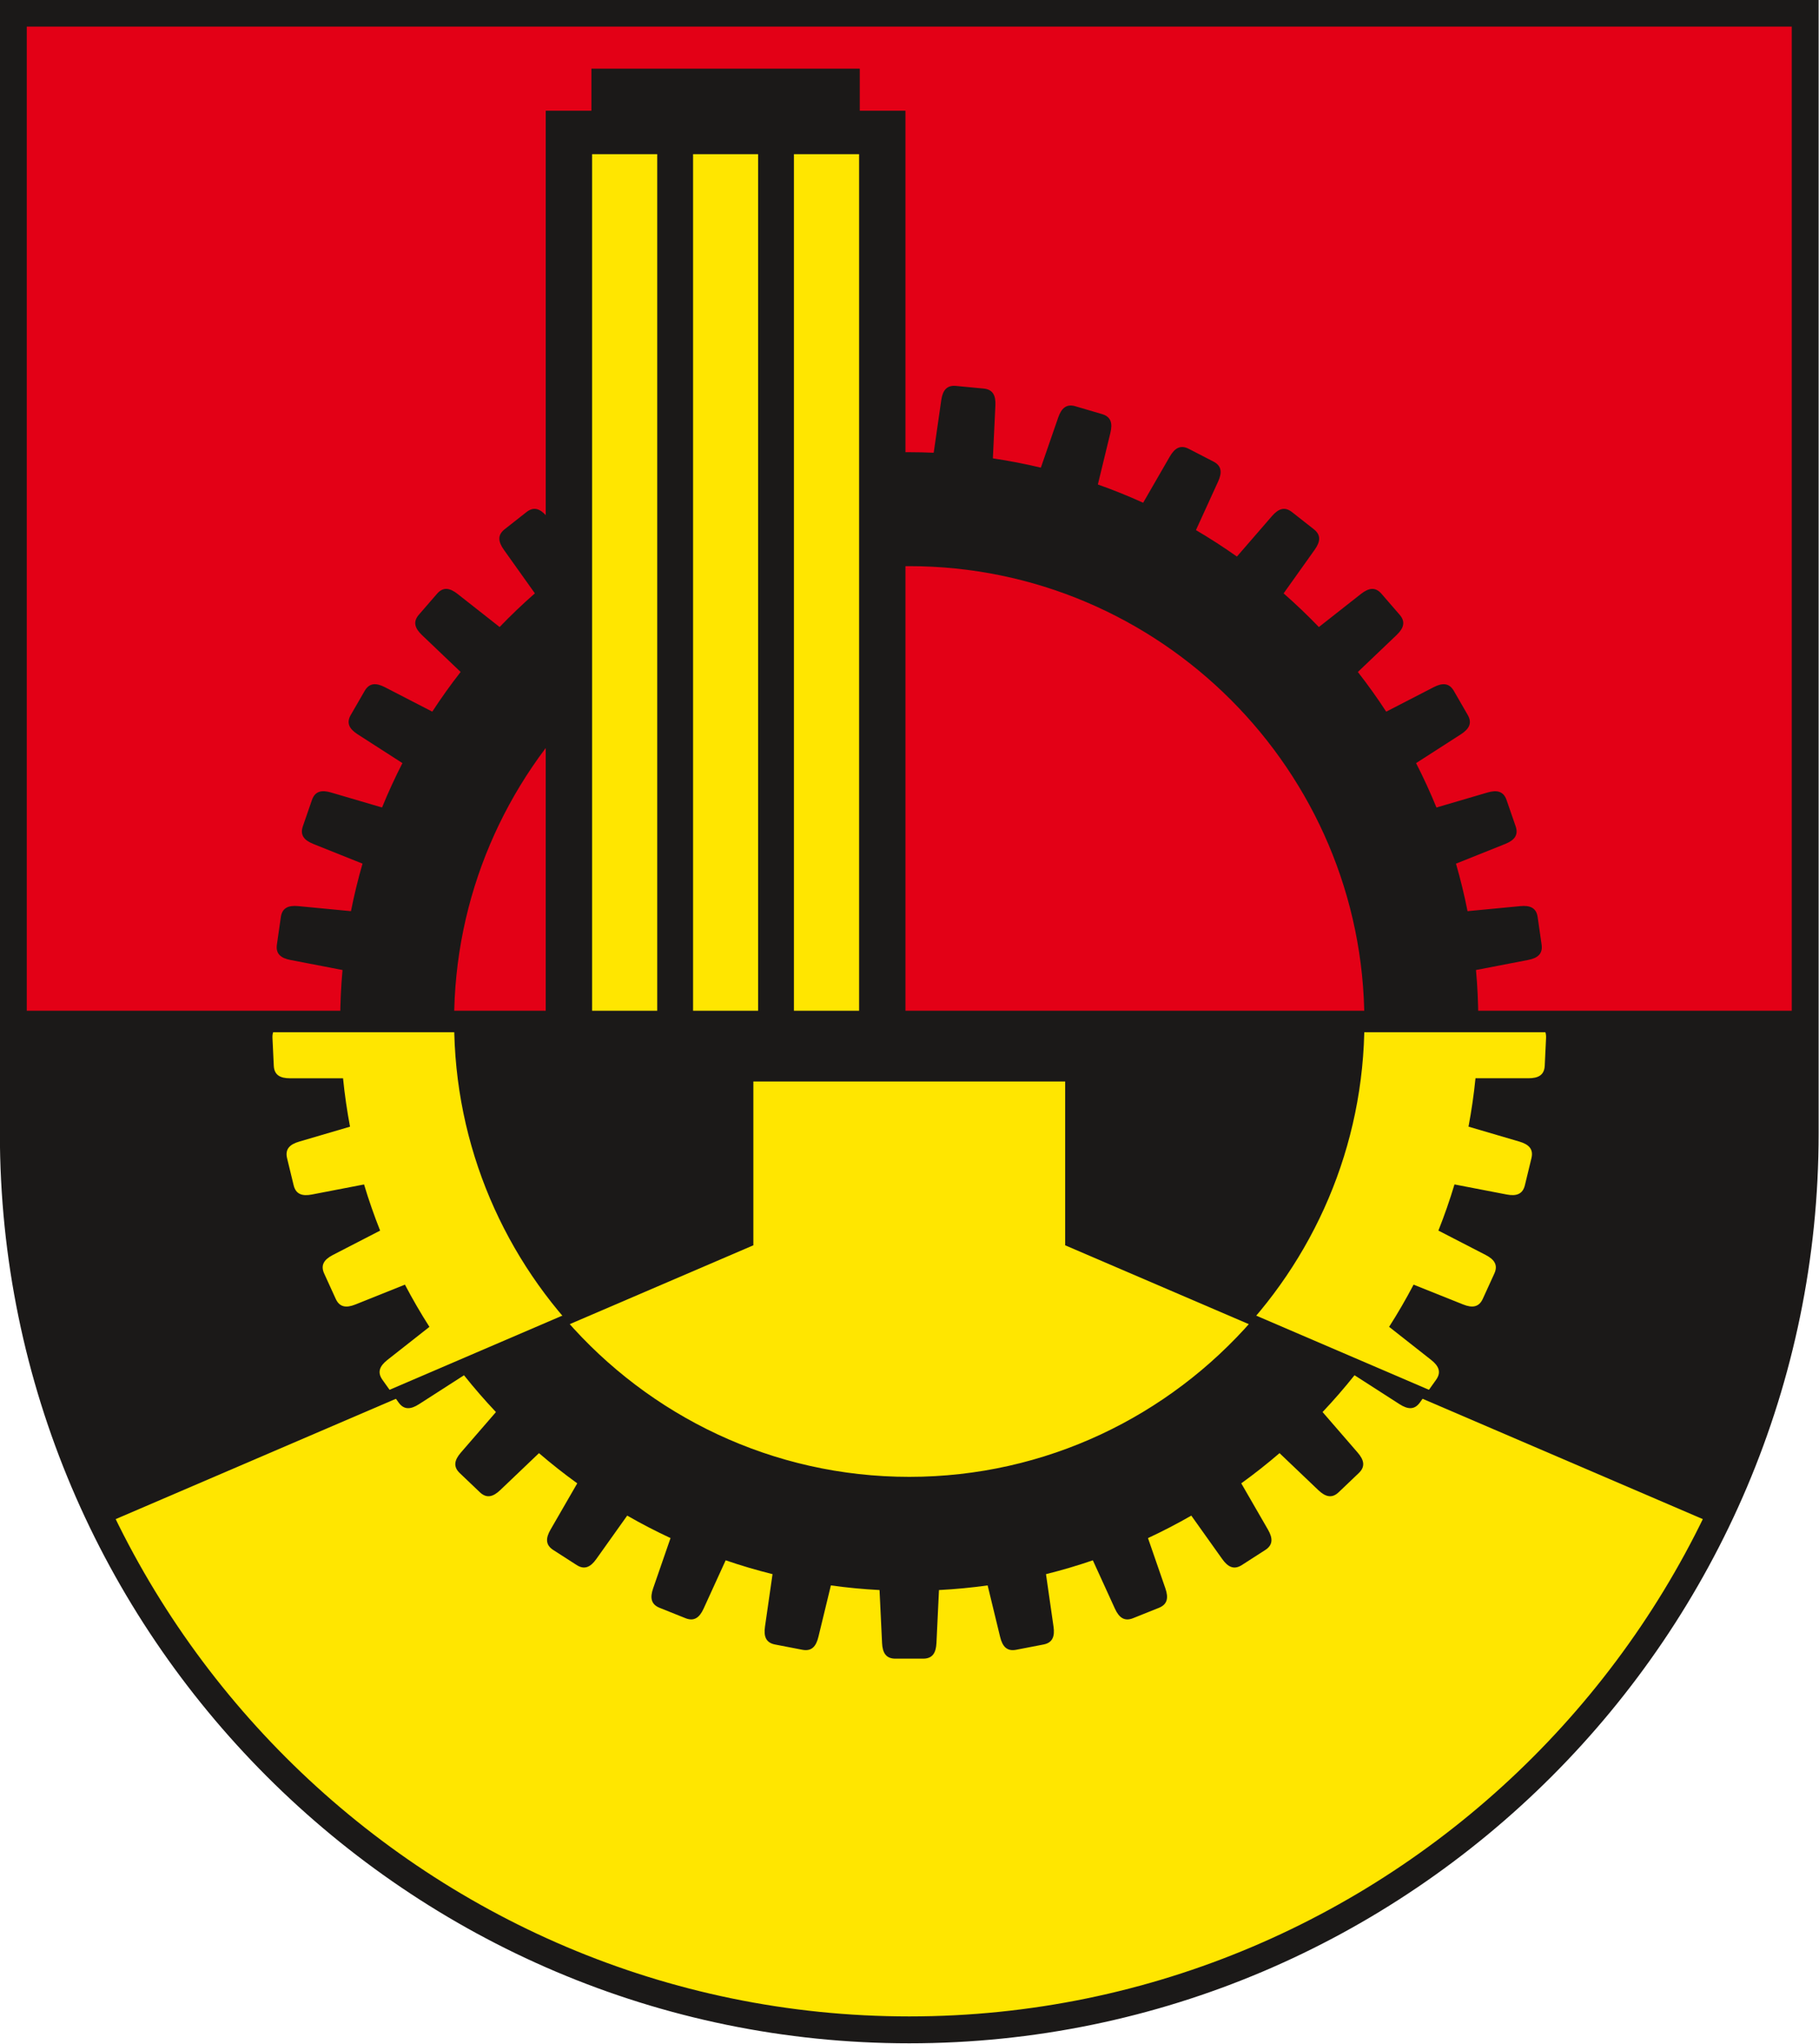 <?xml version="1.0" encoding="UTF-8" standalone="no"?>
<svg
   xmlns:dc="http://purl.org/dc/elements/1.1/"
   xmlns:cc="http://creativecommons.org/ns#"
   xmlns:rdf="http://www.w3.org/1999/02/22-rdf-syntax-ns#"
   xmlns:svg="http://www.w3.org/2000/svg"
   xmlns="http://www.w3.org/2000/svg"
   xmlns:sodipodi="http://sodipodi.sourceforge.net/DTD/sodipodi-0.dtd"
   xmlns:inkscape="http://www.inkscape.org/namespaces/inkscape"
   version="1.1"
   width="644"
   height="723.31"
   id="svg425"
   viewBox="0 0 644 723.31"
   sodipodi:docname="DE-BB 12-0-72-240 Ludwigsfelde 1965 COA.svg"
   inkscape:version="0.92.3 (2405546, 2018-03-11)">
  <defs
     id="defs429" />
  <sodipodi:namedview
     pagecolor="#ffffff"
     bordercolor="#666666"
     borderopacity="1"
     objecttolerance="10"
     gridtolerance="10"
     guidetolerance="10"
     inkscape:pageopacity="0"
     inkscape:pageshadow="2"
     inkscape:window-width="1600"
     inkscape:window-height="850"
     id="namedview427"
     showgrid="false"
     inkscape:zoom="0.94426952"
     inkscape:cx="322.00001"
     inkscape:cy="361.6552"
     inkscape:window-x="-8"
     inkscape:window-y="-8"
     inkscape:window-maximized="1"
     inkscape:current-layer="svg425" />
  <g
     id="Layer1000"
     transform="matrix(2.238,0,0,2.238,-293.766,-792.786)">
    <path
       d="m 133.37,515.764 h 283.464 v 17.716 c 0,78.063 -63.669,141.732 -141.732,141.732 -78.063,0 -141.732,-63.669 -141.732,-141.732 z"
       style="fill:#1b1918;fill-rule:evenodd;stroke:#1b1918;stroke-width:0.216;stroke-linecap:butt;stroke-linejoin:miter;stroke-dasharray:none"
       id="path398"
       inkscape:connector-curvature="0" />
    <path
       d="M 133.37,356.315 V 515.764 H 416.835 V 356.315 Z"
       style="fill:#e30016;fill-rule:evenodd"
       id="path400"
       inkscape:connector-curvature="0" />
    <path
       d="m 275.103,425.741 c 1.296,0 2.584,0.033 3.867,0.088 l 1.194,-8.304 c 0.223,-1.559 0.869,-2.402 2.331,-2.263 l 4.373,0.418 c 1.461,0.139 1.936,1.09 1.861,2.663 l -0.399,8.375 c 2.567,0.381 5.098,0.873 7.591,1.468 l 2.744,-7.927 c 0.514,-1.489 1.308,-2.195 2.717,-1.781 l 4.215,1.238 c 1.409,0.414 1.694,1.436 1.323,2.967 l -1.981,8.164 c 2.439,0.861 4.827,1.827 7.165,2.888 l 4.209,-7.291 c 0.787,-1.363 1.7,-1.907 3.005,-1.234 l 3.904,2.013 c 1.305,0.672 1.393,1.731 0.738,3.164 l -3.505,7.673 c 2.223,1.304 4.384,2.702 6.481,4.186 l 5.535,-6.389 c 1.031,-1.19 2.03,-1.551 3.183,-0.643 l 3.454,2.715 c 1.154,0.908 1.041,1.963 0.125,3.246 l -4.909,6.893 c 1.935,1.694 3.795,3.471 5.578,5.323 l 6.654,-5.233 c 1.239,-0.975 2.287,-1.139 3.249,-0.03 l 2.877,3.321 c 0.962,1.109 0.649,2.124 -0.491,3.211 l -6.121,5.836 c 1.582,2.025 3.078,4.119 4.485,6.276 l 7.505,-3.869 c 1.4,-0.722 2.461,-0.685 3.196,0.587 l 2.196,3.804 c 0.734,1.271 0.235,2.21 -1.091,3.061 l -7.083,4.552 c 1.172,2.286 2.248,4.627 3.224,7.019 l 8.063,-2.367 c 1.512,-0.444 2.546,-0.207 3.027,1.18 l 1.436,4.151 c 0.48,1.388 -0.187,2.214 -1.65,2.8 l -7.786,3.116 c 0.714,2.463 1.325,4.969 1.828,7.513 l 8.343,-0.797 c 1.569,-0.15 2.54,0.278 2.749,1.732 l 0.625,4.347 c 0.209,1.454 -0.602,2.138 -2.149,2.436 l -8.231,1.586 c 0.231,2.546 0.354,5.123 0.366,7.724 l 4.355,0.416 h -22.378 c 0,0 0,-3e-4 0,-3e-4 0,-39.656 -32.344,-72 -72,-72 -39.656,0 -72,32.344 -72,72 0,0 0,3e-4 0,3e-4 H 180.714 l 4.367,-0.417 c 0.012,-2.601 0.136,-5.177 0.366,-7.723 l -8.232,-1.587 c -1.546,-0.298 -2.358,-0.983 -2.149,-2.436 l 0.626,-4.348 c 0.208,-1.452 1.18,-1.882 2.748,-1.732 l 8.344,0.797 c 0.504,-2.544 1.114,-5.05 1.828,-7.513 l -7.787,-3.117 c -1.463,-0.585 -2.13,-1.412 -1.649,-2.799 l 1.436,-4.152 c 0.481,-1.388 1.516,-1.624 3.027,-1.181 l 8.062,2.368 c 0.976,-2.392 2.053,-4.734 3.224,-7.019 l -7.082,-4.552 c -1.326,-0.852 -1.825,-1.79 -1.09,-3.061 l 2.197,-3.804 c 0.733,-1.271 1.795,-1.308 3.195,-0.587 l 7.503,3.868 c 1.407,-2.157 2.903,-4.252 4.485,-6.277 l -6.119,-5.834 c -1.14,-1.087 -1.453,-2.102 -0.491,-3.211 l 2.876,-3.32 c 0.962,-1.11 2.01,-0.945 3.249,0.029 l 6.652,5.231 c 1.784,-1.852 3.643,-3.629 5.578,-5.324 l -4.907,-6.89 c -0.914,-1.283 -1.029,-2.339 0.126,-3.245 l 3.453,-2.716 c 1.154,-0.908 2.153,-0.547 3.184,0.643 l 5.53,6.382 c 14.673,-10.384 32.565,-16.497 51.84,-16.497 z"
       style="fill:#1b1918;fill-rule:evenodd"
       id="path402"
       inkscape:connector-curvature="0" />
    <path
       d="m 369.48,515.764 3.991,0.381 c 1.568,0.149 2.441,0.754 2.371,2.22 l -0.209,4.388 c -0.071,1.466 -0.995,1.985 -2.571,1.986 l -8.383,-5e-4 c -0.258,2.585 -0.631,5.136 -1.105,7.652 l 8.048,2.363 c 1.511,0.445 2.254,1.202 1.907,2.63 l -1.035,4.269 c -0.347,1.427 -1.355,1.761 -2.901,1.463 l -8.239,-1.588 c -0.744,2.479 -1.594,4.913 -2.542,7.298 l 7.472,3.852 c 1.4,0.722 1.986,1.607 1.376,2.944 l -1.825,3.994 c -0.61,1.337 -1.663,1.474 -3.125,0.888 l -7.823,-3.132 c -1.198,2.284 -2.491,4.51 -3.874,6.674 l 6.638,5.221 c 1.238,0.974 1.646,1.954 0.795,3.15 l -2.548,3.579 c -0.852,1.196 -1.912,1.131 -3.237,0.28 l -7.119,-4.575 c -1.602,2.012 -3.289,3.954 -5.054,5.821 l 5.547,6.402 c 1.032,1.19 1.246,2.23 0.183,3.244 l -3.179,3.031 c -1.063,1.014 -2.091,0.749 -3.232,-0.338 l -6.127,-5.842 c -1.948,1.675 -3.968,3.269 -6.054,4.775 l 4.227,7.322 c 0.787,1.364 0.802,2.426 -0.433,3.22 l -3.696,2.375 c -1.235,0.794 -2.195,0.34 -3.108,-0.943 l -4.893,-6.87 c -2.227,1.279 -4.514,2.465 -6.854,3.554 l 2.753,7.953 c 0.516,1.489 0.329,2.534 -1.035,3.08 l -4.078,1.633 c -1.363,0.546 -2.22,-0.082 -2.874,-1.515 l -3.487,-7.636 c -2.427,0.832 -4.9,1.562 -7.414,2.187 l 1.193,8.3 c 0.224,1.559 -0.157,2.55 -1.599,2.828 l -4.313,0.831 c -1.442,0.278 -2.164,-0.5 -2.535,-2.031 l -1.976,-8.146 c -2.534,0.352 -5.102,0.598 -7.698,0.733 l -0.399,8.375 c -0.075,1.573 -0.637,2.474 -2.106,2.474 h -4.393 c -1.468,0 -2.031,-0.901 -2.106,-2.474 l -0.399,-8.375 c -2.596,-0.135 -5.164,-0.381 -7.698,-0.733 l -1.976,8.146 c -0.371,1.531 -1.094,2.308 -2.535,2.03 l -4.314,-0.831 c -1.443,-0.278 -1.824,-1.268 -1.599,-2.828 l 1.194,-8.3 c -2.514,-0.625 -4.988,-1.355 -7.415,-2.187 l -3.487,7.636 c -0.654,1.433 -1.511,2.061 -2.874,1.514 l -4.079,-1.633 c -1.363,-0.545 -1.55,-1.591 -1.035,-3.079 l 2.753,-7.953 c -2.34,-1.089 -4.628,-2.275 -6.854,-3.554 l -4.892,6.87 c -0.913,1.284 -1.874,1.737 -3.109,0.943 l -3.694,-2.375 c -1.235,-0.794 -1.222,-1.854 -0.434,-3.22 l 4.227,-7.32 c -2.086,-1.507 -4.107,-3.1 -6.054,-4.775 l -6.126,5.842 c -1.14,1.087 -2.168,1.351 -3.231,0.338 l -3.18,-3.031 c -1.062,-1.013 -0.847,-2.053 0.184,-3.243 l 5.546,-6.401 c -1.764,-1.867 -3.452,-3.809 -5.054,-5.821 l -7.119,4.575 c -1.325,0.851 -2.385,0.916 -3.237,-0.28 l -2.548,-3.578 c -0.852,-1.196 -0.444,-2.177 0.794,-3.15 l 6.639,-5.22 c -1.383,-2.165 -2.677,-4.39 -3.875,-6.675 l -7.823,3.132 c -1.463,0.586 -2.516,0.449 -3.126,-0.887 l -1.824,-3.996 c -0.61,-1.335 -0.024,-2.221 1.375,-2.943 l 7.473,-3.852 c -0.947,-2.386 -1.799,-4.819 -2.542,-7.298 l -8.239,1.588 c -1.547,0.298 -2.555,-0.036 -2.901,-1.463 l -1.036,-4.268 c -0.346,-1.427 0.398,-2.186 1.908,-2.63 l 8.048,-2.363 c -0.473,-2.517 -0.847,-5.067 -1.105,-7.652 l -8.384,5e-4 c -1.575,-8e-4 -2.501,-0.52 -2.571,-1.986 l -0.209,-4.388 c -0.069,-1.466 0.803,-2.071 2.371,-2.221 l 3.98,-0.38 h 22.389 c 3e-4,39.656 32.344,72 72,72 39.656,0 71.999,-32.344 72,-72 z"
       style="fill:#ffe600;fill-rule:evenodd"
       id="path404"
       inkscape:connector-curvature="0" />
    <g
       id="Layer1001">
      <path
         d="m 217.701,371.855 h 7.228 v -6.65 h 42.236 v 6.65 h 7.228 v 143.909 h -56.693 z"
         style="fill:#1b1918;fill-rule:evenodd;stroke:#1b1918;stroke-width:0.216;stroke-linecap:butt;stroke-linejoin:miter;stroke-dasharray:none"
         id="path406"
         inkscape:connector-curvature="0" />
      <path
         d="m 224.929,378.621 v 137.142 h 42.236 V 378.621 Z"
         style="fill:#ffe600;fill-rule:evenodd"
         id="path408"
         inkscape:connector-curvature="0" />
      <g
         id="Layer1002">
        <path
           d="M 254.027,515.764 V 377.7"
           style="fill:none;stroke:#1b1918;stroke-width:5.669;stroke-linecap:butt;stroke-linejoin:miter;stroke-dasharray:none"
           id="path410"
           inkscape:connector-curvature="0" />
        <path
           d="M 238.068,515.764 V 377.7"
           style="fill:none;stroke:#1b1918;stroke-width:5.669;stroke-linecap:butt;stroke-linejoin:miter;stroke-dasharray:none"
           id="path412"
           inkscape:connector-curvature="0" />
      </g>
    </g>
    <path
       d="m 147.237,594.523 102.354,-43.931 v -26.189 h 51.024 v 26.189 l 102.353,43.931 c -22.877,47.654 -71.635,80.69 -127.865,80.69 -56.23,0 -104.988,-33.036 -127.866,-80.689 z"
       style="fill:#ffe600;fill-rule:evenodd;stroke:#1b1918;stroke-width:1.701;stroke-linecap:butt;stroke-linejoin:miter;stroke-dasharray:none"
       id="path416"
       inkscape:connector-curvature="0" />
    <path
       d="m 356.809,574.712 -0.913,1.282 c -0.852,1.196 -1.912,1.131 -3.237,0.28 l -7.119,-4.575 c -1.602,2.012 -3.289,3.954 -5.054,5.821 l 5.547,6.402 c 1.032,1.19 1.246,2.23 0.183,3.244 l -3.179,3.031 c -1.063,1.014 -2.091,0.749 -3.232,-0.338 l -6.127,-5.842 c -1.948,1.675 -3.968,3.269 -6.054,4.775 l 4.227,7.322 c 0.787,1.364 0.802,2.426 -0.433,3.22 l -3.696,2.375 c -1.235,0.794 -2.195,0.34 -3.108,-0.943 l -4.893,-6.87 c -2.227,1.279 -4.514,2.465 -6.854,3.554 l 2.753,7.953 c 0.516,1.489 0.329,2.534 -1.035,3.08 l -4.078,1.633 c -1.363,0.546 -2.22,-0.082 -2.874,-1.515 l -3.487,-7.636 c -2.427,0.832 -4.9,1.562 -7.414,2.187 l 1.193,8.3 c 0.224,1.559 -0.157,2.55 -1.599,2.828 l -4.313,0.831 c -1.442,0.278 -2.164,-0.5 -2.535,-2.031 l -1.976,-8.146 c -2.534,0.352 -5.102,0.598 -7.698,0.733 l -0.399,8.375 c -0.075,1.573 -0.637,2.474 -2.106,2.474 h -4.393 c -1.468,0 -2.031,-0.901 -2.106,-2.474 l -0.399,-8.375 c -2.596,-0.135 -5.164,-0.381 -7.698,-0.733 l -1.976,8.146 c -0.371,1.531 -1.094,2.308 -2.535,2.03 l -4.314,-0.831 c -1.443,-0.278 -1.824,-1.268 -1.599,-2.828 l 1.194,-8.3 c -2.514,-0.625 -4.988,-1.355 -7.415,-2.187 l -3.487,7.636 c -0.654,1.433 -1.511,2.061 -2.874,1.514 l -4.079,-1.633 c -1.363,-0.545 -1.55,-1.591 -1.035,-3.079 l 2.753,-7.953 c -2.34,-1.089 -4.628,-2.275 -6.854,-3.554 l -4.892,6.87 c -0.913,1.284 -1.874,1.737 -3.109,0.943 l -3.694,-2.375 c -1.235,-0.794 -1.222,-1.854 -0.434,-3.22 l 4.227,-7.32 c -2.086,-1.507 -4.107,-3.1 -6.054,-4.775 l -6.126,5.842 c -1.14,1.087 -2.168,1.351 -3.231,0.338 l -3.18,-3.031 c -1.062,-1.013 -0.847,-2.053 0.184,-3.243 l 5.546,-6.401 c -1.764,-1.867 -3.452,-3.809 -5.054,-5.821 l -7.119,4.575 c -1.325,0.851 -2.385,0.916 -3.237,-0.28 l -0.913,-1.282 27.402,-11.761 c 13.217,15.186 32.672,24.813 54.305,24.813 21.632,0 41.089,-9.627 54.306,-24.812 z"
       style="fill:#1b1918;fill-rule:evenodd"
       id="path418"
       inkscape:connector-curvature="0" />
    <path
       d="M 416.835,515.764 H 133.37"
       style="fill:none;stroke:#1b1918;stroke-width:3.402;stroke-linecap:butt;stroke-linejoin:miter;stroke-dasharray:none"
       id="path420"
       inkscape:connector-curvature="0" />
    <path
       d="m 416.835,533.48 c 0,78.063 -63.669,141.732 -141.732,141.732 -78.063,0 -141.732,-63.669 -141.732,-141.732 V 356.315 h 283.464 z"
       style="fill:none;stroke:#1b1918;stroke-width:4.252;stroke-linecap:butt;stroke-linejoin:miter;stroke-dasharray:none"
       id="path422"
       inkscape:connector-curvature="0" />
  </g>
</svg>
